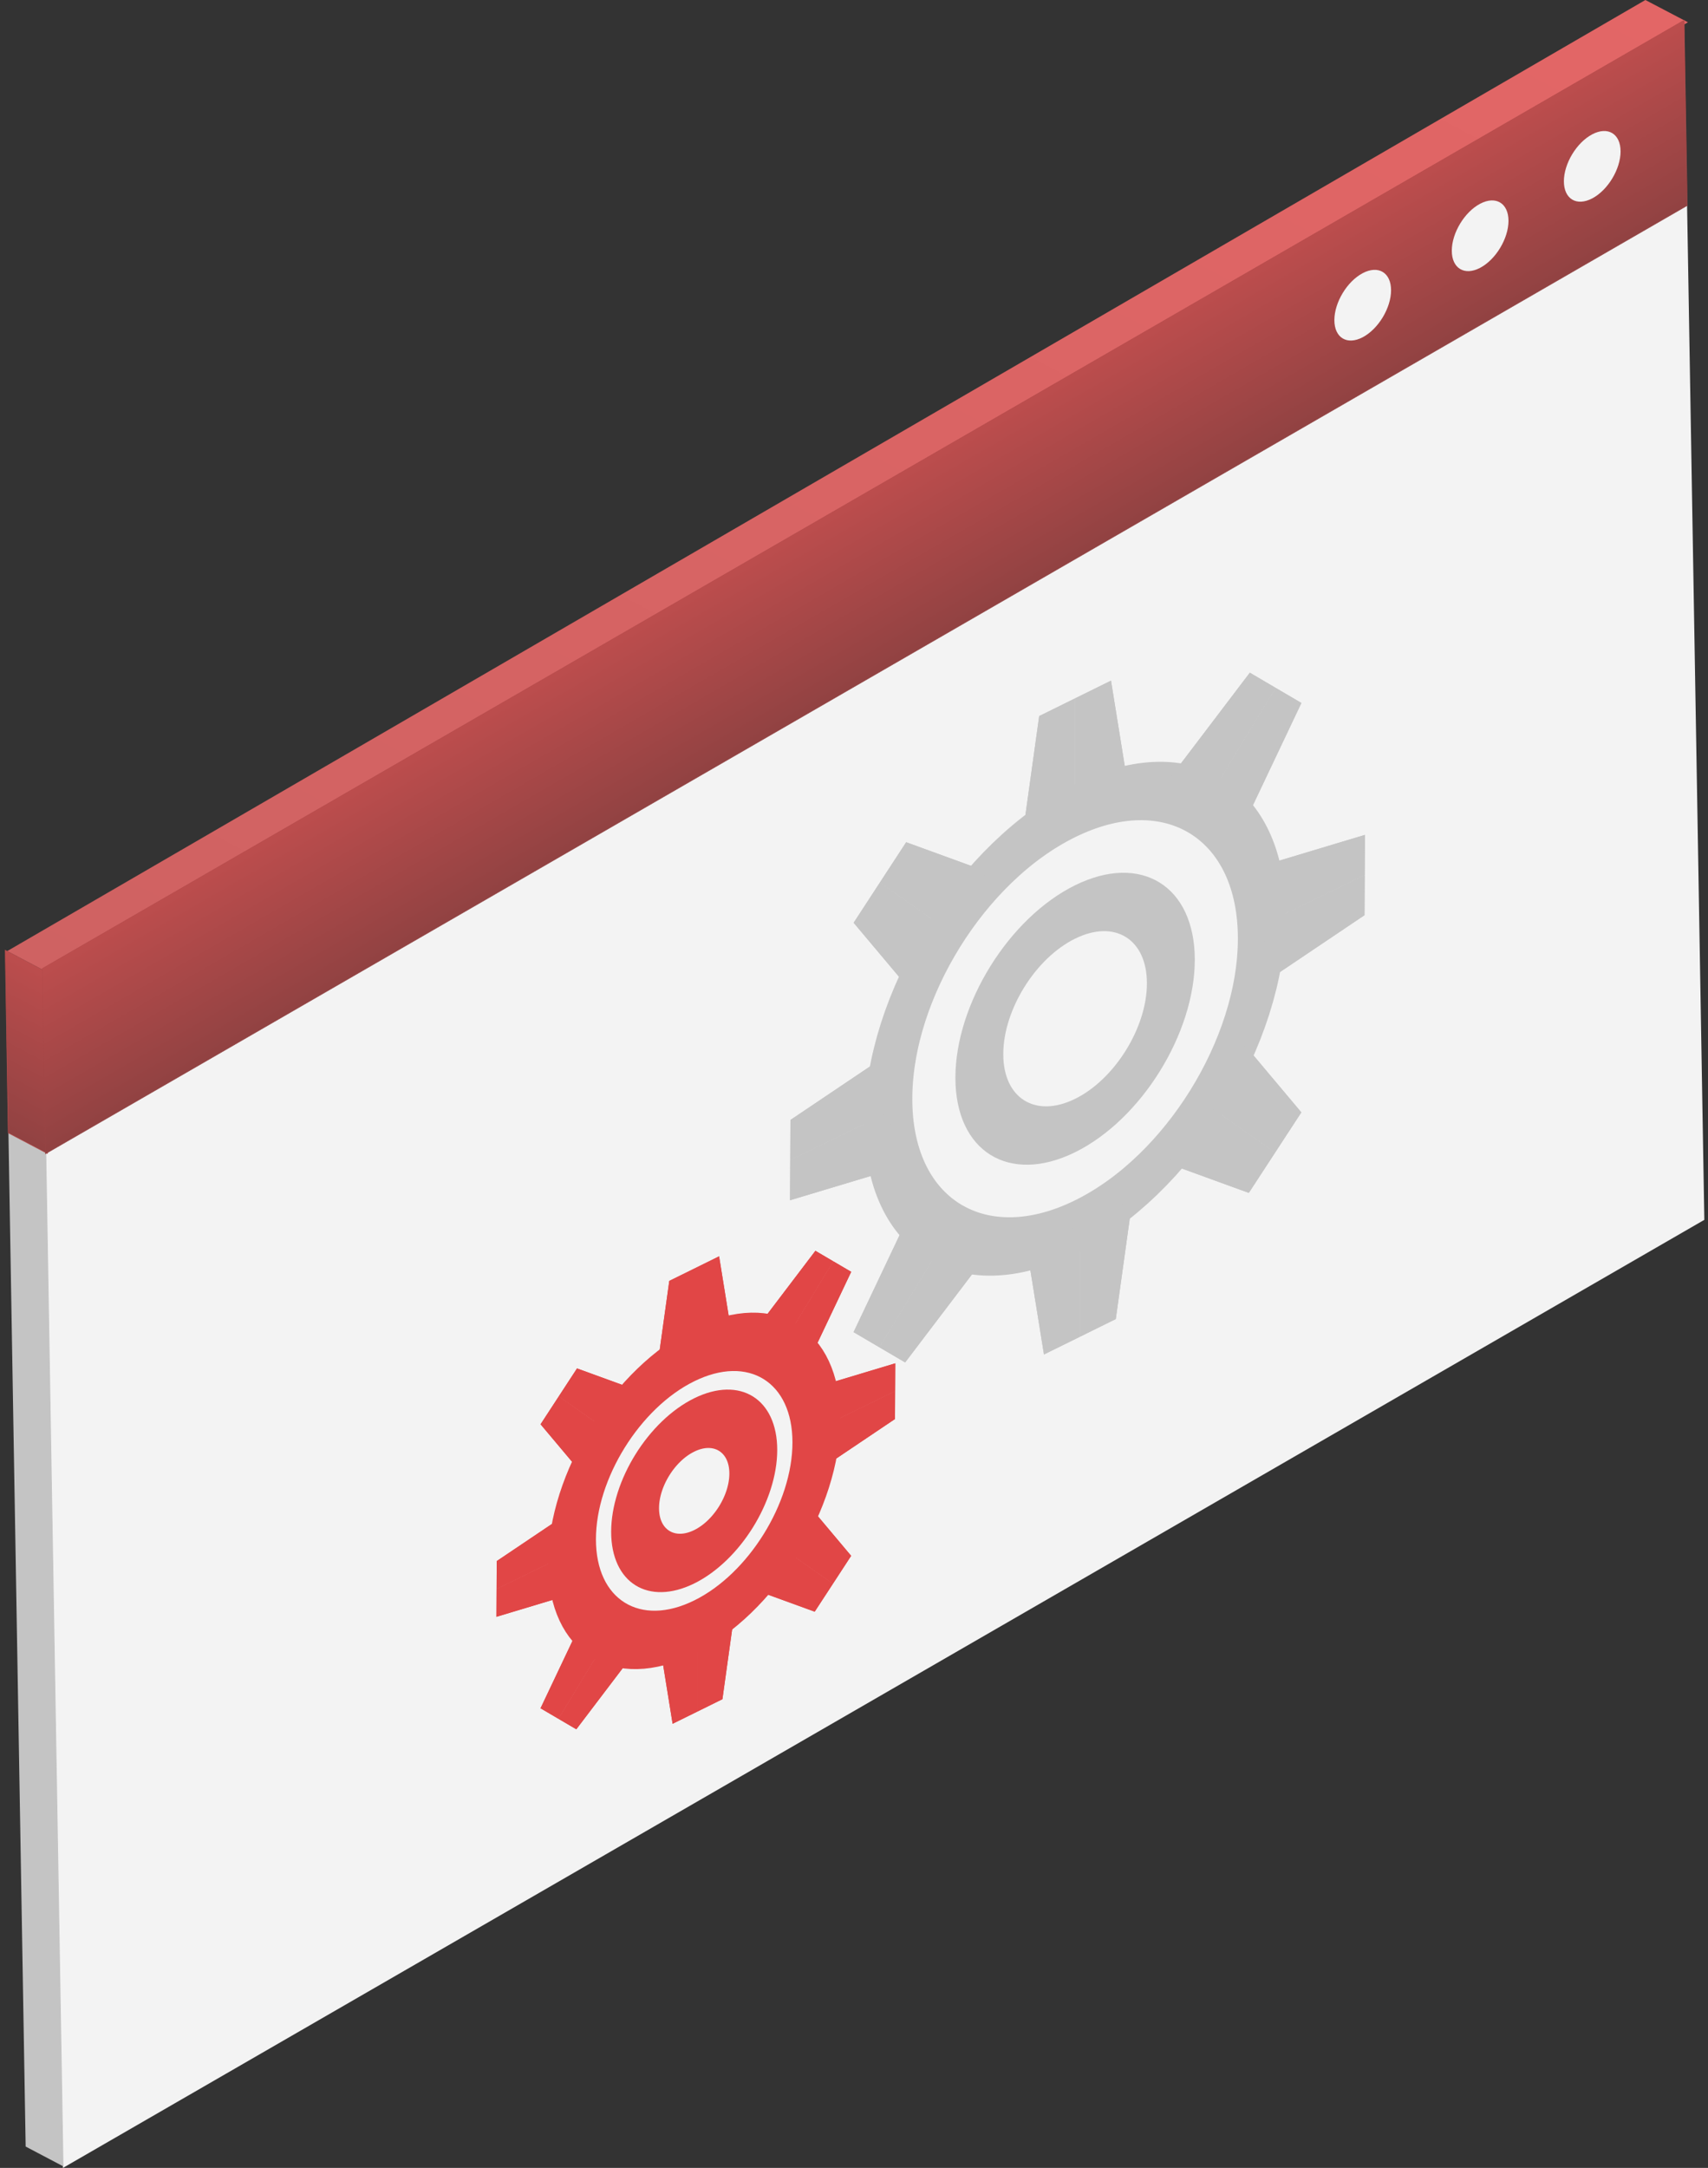 <svg width="320" height="406" viewBox="0 0 320 406" fill="none" xmlns="http://www.w3.org/2000/svg">
<rect x="0" y="0" width="320" height="406" fill="#333333" stroke="none"/>
<rect width="355.104" height="224.597" transform="matrix(0.866 -0.5 0.017 1 7.974 181.403)" fill="#F3F3F3"/>
<rect width="9" height="355.175" transform="matrix(0.886 0.464 -0.865 0.502 308.268 0)" fill="url(#paint0_linear)"/>
<rect width="8" height="224" transform="matrix(0.885 0.466 0.017 1 1 178)" fill="#C4C4C4"/>
<rect x="-0.045" y="-0.073" width="8.3" height="34.25" transform="matrix(0.885 0.466 0.017 1 0.996 178.021)" fill="url(#paint1_linear)" stroke="url(#paint2_linear)" stroke-width="0.1"/>
<rect x="-0.044" y="-0.025" width="355.204" height="34.711" transform="matrix(0.866 -0.5 0.017 1 7.968 181.381)" fill="url(#paint3_linear)" stroke="url(#paint4_linear)" stroke-width="0.1"/>
<circle r="6" transform="matrix(0.885 -0.466 0 1 255.31 57.156)" fill="#F3F3F3"/>
<circle r="6" transform="matrix(0.885 -0.466 0 1 277.31 44.156)" fill="#F3F3F3"/>
<circle r="6" transform="matrix(0.885 -0.466 0 1 298.31 31.155)" fill="#F3F3F3"/>
<circle r="20" transform="matrix(0.897 -0.442 0 1 201.423 190.787)" stroke="#C4C4C4" stroke-width="10"/>
<circle r="39" transform="matrix(0.897 -0.442 0 1 201.423 190.787)" stroke="#C4C4C4" stroke-width="10"/>
<path d="M201.423 151.787V130.787L194.696 134.104L191.557 156.652L201.423 151.787Z" fill="#C4C4C4"/>
<path d="M201.423 151.787V130.787L194.696 134.104L191.557 156.652L201.423 151.787Z" fill="#C4C4C4"/>
<path d="M201.422 151.787V130.787L208.149 127.47L211.288 146.922L201.422 151.787Z" fill="#C4C4C4"/>
<path d="M201.422 151.787V130.787L208.149 127.47L211.288 146.922L201.422 151.787Z" fill="#C4C4C4"/>
<path d="M202.32 229.345V250.345L195.593 253.662L192.454 234.21L202.32 229.345Z" fill="#C4C4C4"/>
<path d="M202.32 229.345V250.345L195.593 253.662L192.454 234.21L202.32 229.345Z" fill="#C4C4C4"/>
<path d="M202.319 229.345V250.345L209.046 247.028L212.185 224.48L202.319 229.345Z" fill="#C4C4C4"/>
<path d="M202.319 229.345V250.345L209.046 247.028L212.185 224.48L202.319 229.345Z" fill="#C4C4C4"/>
<path d="M166.891 208.092L148.057 217.259L148.018 224.778L166.834 219.12L166.891 208.092Z" fill="#C4C4C4"/>
<path d="M166.891 208.092L148.057 217.259L148.018 224.778L166.834 219.12L166.891 208.092Z" fill="#C4C4C4"/>
<path d="M166.891 208.092L148.057 217.259L148.096 209.74L166.948 197.064L166.891 208.092Z" fill="#C4C4C4"/>
<path d="M166.891 208.092L148.057 217.259L148.096 209.74L166.948 197.064L166.891 208.092Z" fill="#C4C4C4"/>
<path d="M236.851 173.04L255.685 163.873L255.646 171.392L236.794 184.068L236.851 173.04Z" fill="#C4C4C4"/>
<path d="M236.851 173.04L255.685 163.873L255.646 171.392L236.794 184.068L236.851 173.04Z" fill="#C4C4C4"/>
<path d="M236.851 173.04L255.685 163.873L255.724 156.354L236.908 162.013L236.851 173.04Z" fill="#C4C4C4"/>
<path d="M236.851 173.04L255.685 163.873L255.724 156.354L236.908 162.013L236.851 173.04Z" fill="#C4C4C4"/>
<path d="M177.856 230.769L164.752 252.315L169.583 255.151L184.942 234.928L177.856 230.769Z" fill="#C4C4C4"/>
<path d="M177.856 230.769L164.752 252.315L169.583 255.151L184.942 234.928L177.856 230.769Z" fill="#C4C4C4"/>
<path d="M177.856 230.769L164.752 252.315L159.92 249.479L170.77 226.61L177.856 230.769Z" fill="#C4C4C4"/>
<path d="M177.856 230.769L164.752 252.315L159.92 249.479L170.77 226.61L177.856 230.769Z" fill="#C4C4C4"/>
<path d="M225.886 150.363L238.99 128.817L243.821 131.653L232.972 154.522L225.886 150.363Z" fill="#C4C4C4"/>
<path d="M225.886 150.363L238.99 128.817L243.821 131.653L232.972 154.522L225.886 150.363Z" fill="#C4C4C4"/>
<path d="M225.886 150.363L238.99 128.817L234.158 125.982L218.799 146.204L225.886 150.363Z" fill="#C4C4C4"/>
<path d="M225.886 150.363L238.99 128.817L234.158 125.982L218.799 146.204L225.886 150.363Z" fill="#C4C4C4"/>
<path d="M226.048 206.832L238.889 215.862L243.81 208.322L233.265 195.774L226.048 206.832Z" fill="#C4C4C4"/>
<path d="M226.048 206.832L238.889 215.862L243.81 208.322L233.265 195.774L226.048 206.832Z" fill="#C4C4C4"/>
<path d="M226.047 206.832L238.889 215.862L233.968 223.402L218.83 217.891L226.047 206.832Z" fill="#C4C4C4"/>
<path d="M226.047 206.832L238.889 215.862L233.968 223.402L218.83 217.891L226.047 206.832Z" fill="#C4C4C4"/>
<path d="M177.695 174.3L164.853 165.27L169.774 157.73L184.912 163.241L177.695 174.3Z" fill="#C4C4C4"/>
<path d="M177.695 174.3L164.853 165.27L169.774 157.73L184.912 163.241L177.695 174.3Z" fill="#C4C4C4"/>
<path d="M177.695 174.3L164.853 165.27L159.933 172.81L170.478 185.359L177.695 174.3Z" fill="#C4C4C4"/>
<path d="M177.695 174.3L164.853 165.27L159.933 172.81L170.478 185.359L177.695 174.3Z" fill="#C4C4C4"/>
<circle r="12.343" transform="matrix(0.897 -0.442 0 1 130.06 279.206)" stroke="#E14646" stroke-width="10"/>
<circle r="25.523" transform="matrix(0.897 -0.442 0 1 130.06 279.206)" stroke="#E14646" stroke-width="10"/>
<path d="M130.06 252.151V237.583L125.394 239.884L123.216 255.526L130.06 252.151Z" fill="#E14646"/>
<path d="M130.06 252.151V237.583L125.394 239.884L123.216 255.526L130.06 252.151Z" fill="#E14646"/>
<path d="M130.06 252.151V237.583L134.726 235.282L136.904 248.776L130.06 252.151Z" fill="#E14646"/>
<path d="M130.06 252.151V237.583L134.726 235.282L136.904 248.776L130.06 252.151Z" fill="#E14646"/>
<path d="M130.682 305.954V320.522L126.016 322.823L123.838 309.329L130.682 305.954Z" fill="#E14646"/>
<path d="M130.682 305.954V320.522L126.016 322.823L123.838 309.329L130.682 305.954Z" fill="#E14646"/>
<path d="M130.682 305.954V320.522L135.348 318.221L137.526 302.579L130.682 305.954Z" fill="#E14646"/>
<path d="M130.682 305.954V320.522L135.348 318.221L137.526 302.579L130.682 305.954Z" fill="#E14646"/>
<path d="M106.105 291.21L93.039 297.57L93.013 302.786L106.065 298.86L106.105 291.21Z" fill="#E14646"/>
<path d="M106.105 291.21L93.039 297.57L93.013 302.786L106.065 298.86L106.105 291.21Z" fill="#E14646"/>
<path d="M106.105 291.21L93.04 297.57L93.067 292.354L106.144 283.56L106.105 291.21Z" fill="#E14646"/>
<path d="M106.105 291.21L93.04 297.57L93.067 292.354L106.144 283.56L106.105 291.21Z" fill="#E14646"/>
<path d="M154.637 266.895L167.702 260.535L167.676 265.751L154.598 274.545L154.637 266.895Z" fill="#E14646"/>
<path d="M154.637 266.895L167.702 260.535L167.676 265.751L154.598 274.545L154.637 266.895Z" fill="#E14646"/>
<path d="M154.637 266.895L167.703 260.535L167.73 255.319L154.677 259.244L154.637 266.895Z" fill="#E14646"/>
<path d="M154.637 266.895L167.703 260.535L167.73 255.319L154.677 259.244L154.637 266.895Z" fill="#E14646"/>
<path d="M113.712 306.942L104.621 321.888L107.973 323.855L118.627 309.827L113.712 306.942Z" fill="#E14646"/>
<path d="M113.712 306.942L104.621 321.888L107.973 323.855L118.627 309.827L113.712 306.942Z" fill="#E14646"/>
<path d="M113.711 306.942L104.621 321.888L101.269 319.921L108.796 304.057L113.711 306.942Z" fill="#E14646"/>
<path d="M113.711 306.942L104.621 321.888L101.269 319.921L108.796 304.057L113.711 306.942Z" fill="#E14646"/>
<path d="M147.03 251.163L156.121 236.216L159.473 238.184L151.946 254.048L147.03 251.163Z" fill="#E14646"/>
<path d="M147.03 251.163L156.121 236.216L159.473 238.184L151.946 254.048L147.03 251.163Z" fill="#E14646"/>
<path d="M147.03 251.163L156.121 236.216L152.769 234.249L142.114 248.278L147.03 251.163Z" fill="#E14646"/>
<path d="M147.03 251.163L156.121 236.216L152.769 234.249L142.114 248.278L147.03 251.163Z" fill="#E14646"/>
<path d="M147.142 290.337L156.051 296.6L159.464 291.37L152.149 282.665L147.142 290.337Z" fill="#E14646"/>
<path d="M147.142 290.337L156.051 296.6L159.464 291.37L152.149 282.665L147.142 290.337Z" fill="#E14646"/>
<path d="M147.143 290.337L156.051 296.6L152.637 301.831L142.136 298.008L147.143 290.337Z" fill="#E14646"/>
<path d="M147.143 290.337L156.051 296.6L152.637 301.831L142.136 298.008L147.143 290.337Z" fill="#E14646"/>
<path d="M113.6 267.768L104.691 261.504L108.105 256.274L118.606 260.096L113.6 267.768Z" fill="#E14646"/>
<path d="M113.6 267.768L104.691 261.504L108.105 256.274L118.606 260.096L113.6 267.768Z" fill="#E14646"/>
<path d="M113.599 267.768L104.691 261.504L101.278 266.735L108.593 275.44L113.599 267.768Z" fill="#E14646"/>
<path d="M113.599 267.768L104.691 261.504L101.278 266.735L108.593 275.44L113.599 267.768Z" fill="#E14646"/>
<defs>
<linearGradient id="paint0_linear" x1="4.5" y1="0" x2="4.5" y2="355.175" gradientUnits="userSpaceOnUse">
<stop stop-color="#E36666"/>
<stop offset="1" stop-color="#CF6262"/>
</linearGradient>
<linearGradient id="paint1_linear" x1="4.1" y1="0" x2="4.1" y2="34.15" gradientUnits="userSpaceOnUse">
<stop stop-color="#BC4D4D"/>
<stop offset="1" stop-color="#914242"/>
</linearGradient>
<linearGradient id="paint2_linear" x1="4.1" y1="0" x2="4.1" y2="34.15" gradientUnits="userSpaceOnUse">
<stop stop-color="#A44747"/>
<stop offset="1" stop-color="#BA4C4C"/>
</linearGradient>
<linearGradient id="paint3_linear" x1="177.552" y1="0" x2="177.552" y2="34.611" gradientUnits="userSpaceOnUse">
<stop stop-color="#BC4D4D"/>
<stop offset="1" stop-color="#914242"/>
</linearGradient>
<linearGradient id="paint4_linear" x1="177.552" y1="0" x2="177.552" y2="34.611" gradientUnits="userSpaceOnUse">
<stop stop-color="#B44A4A"/>
<stop offset="1" stop-color="#944343"/>
</linearGradient>
</defs>
</svg>
